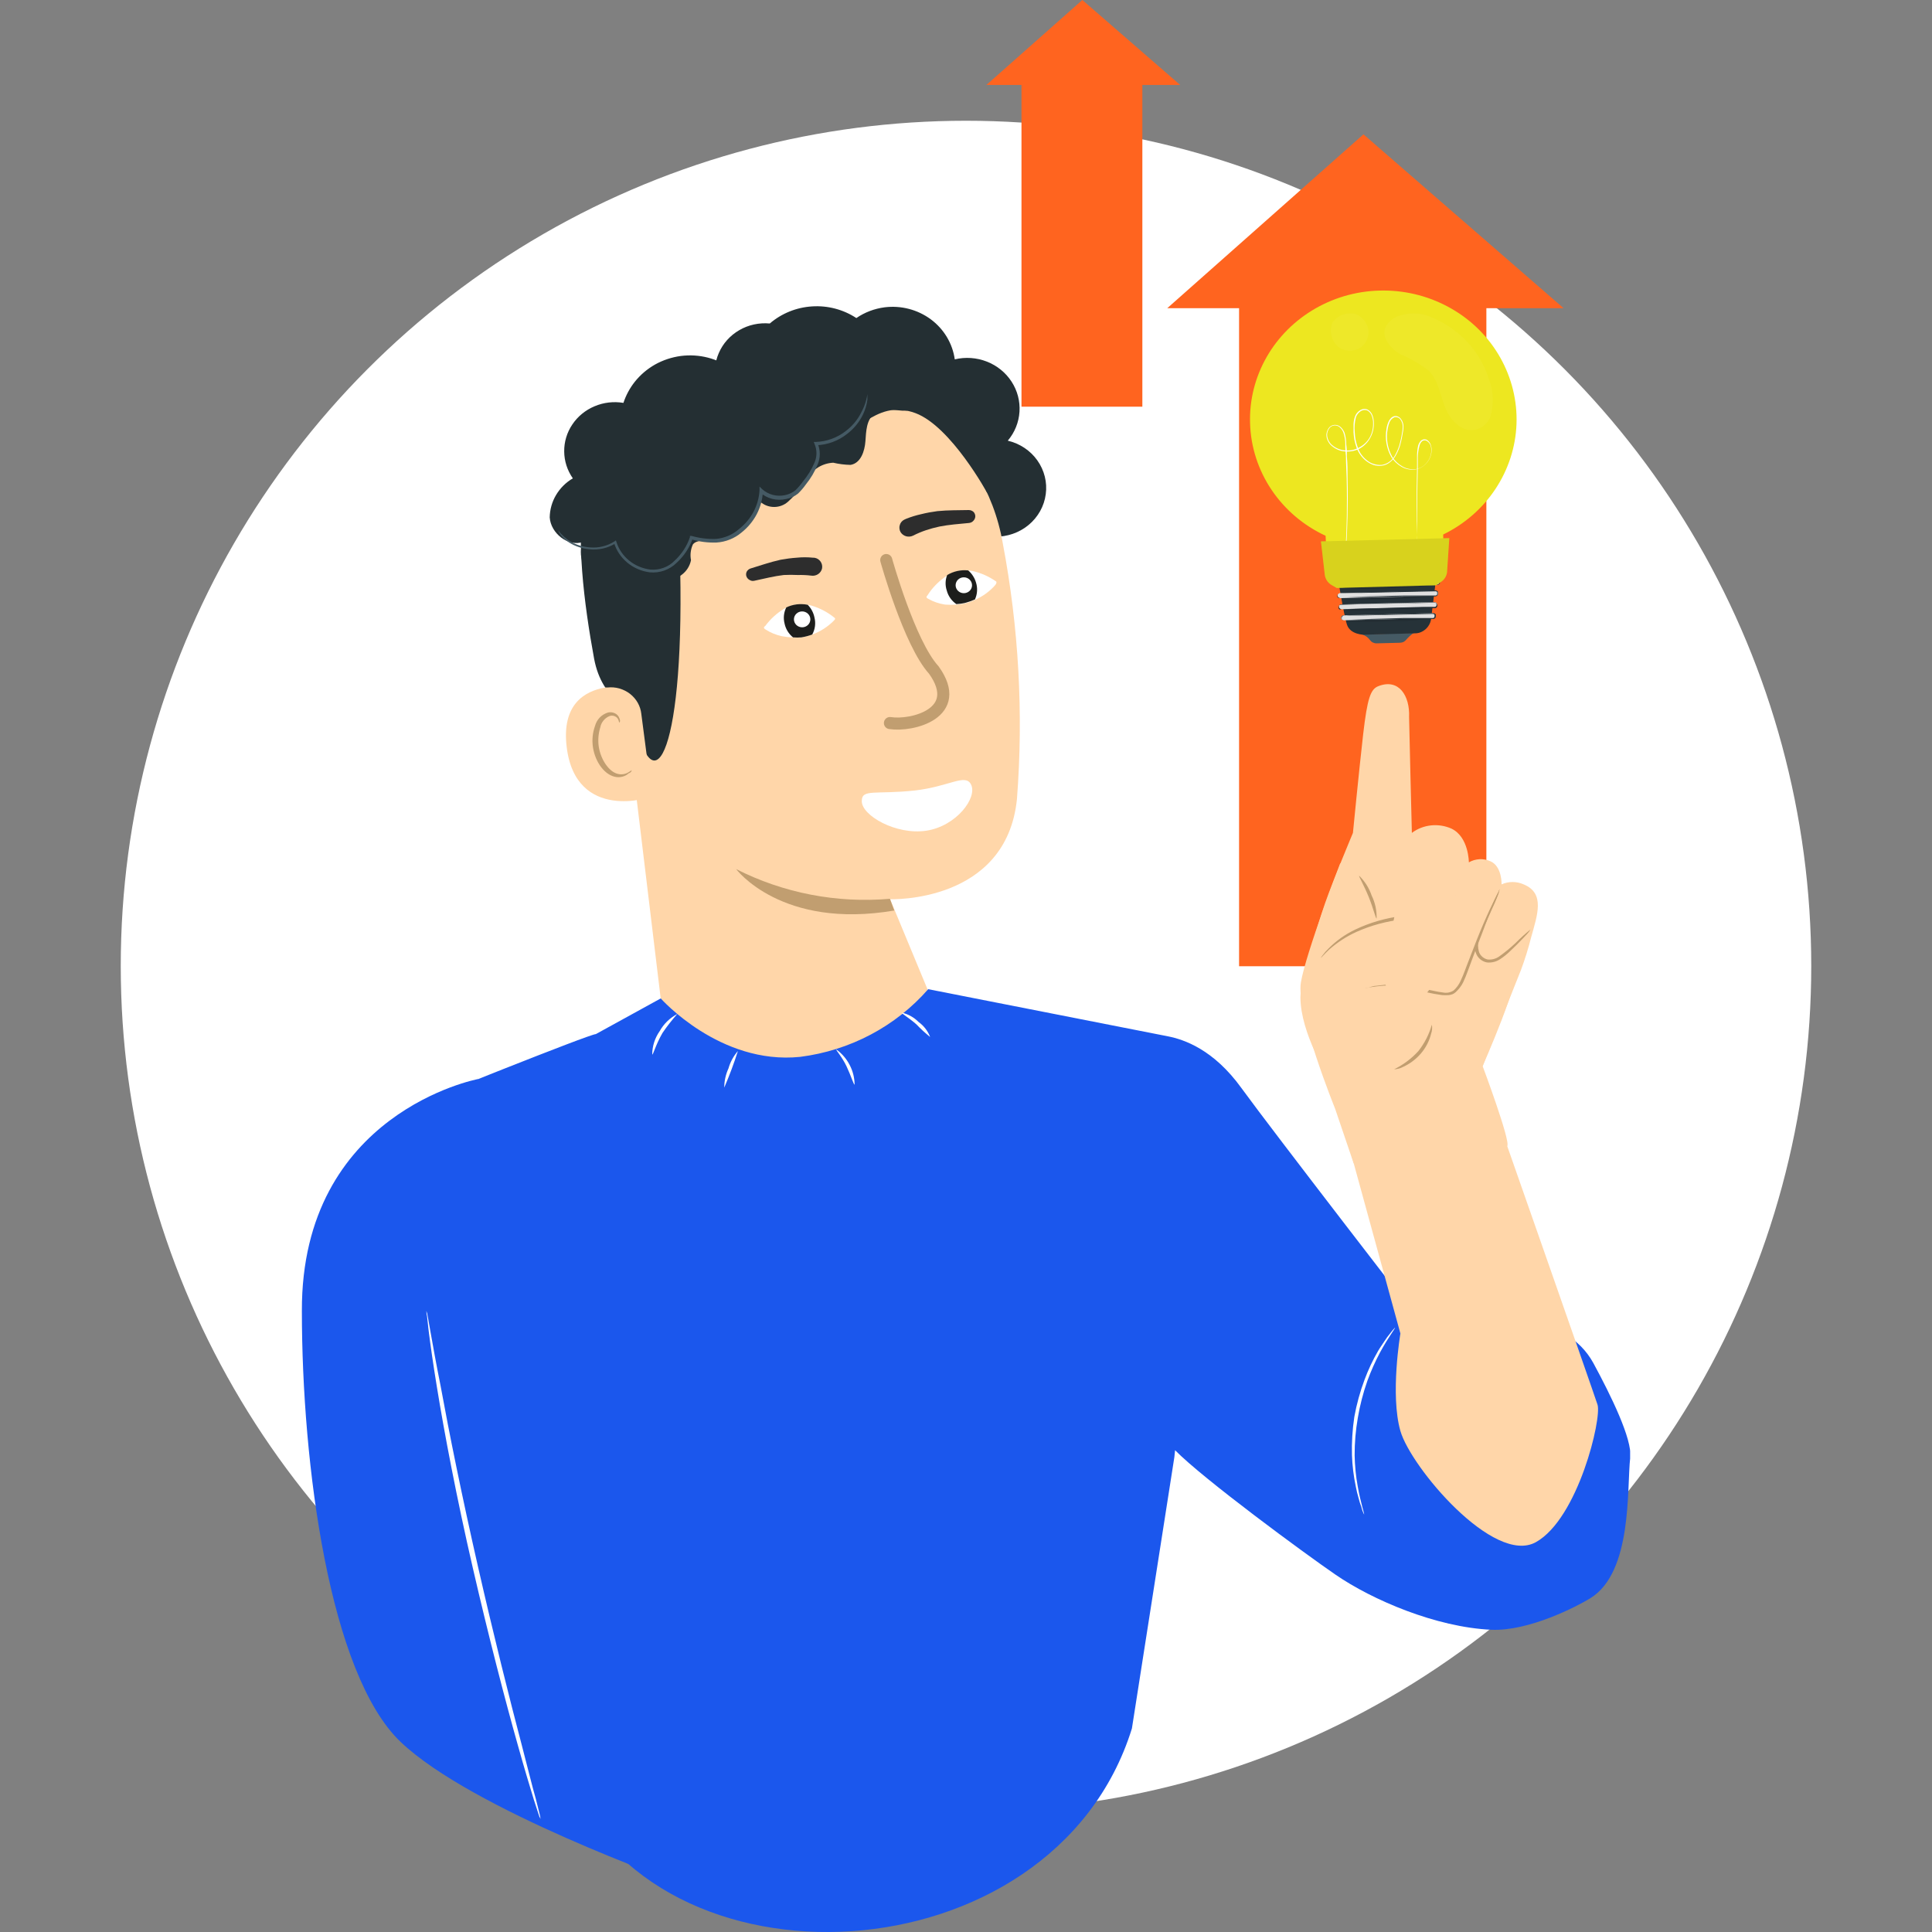 <svg width="32" height="32" viewBox="0 0 32 32" fill="none" xmlns="http://www.w3.org/2000/svg">
<rect x="0" y="0" width="32" height="32" fill="#808080" stroke="none"/>
<circle cx="16" cy="16" r="14" fill="white"/>
<g clip-path="url(#clip0_4621_6979)">
<path d="M25.898 5.105L22.583 2.225L19.333 5.105H25.898Z" fill="#FF641F"/>
<path d="M24.619 4.477H20.523V16.004H24.619V4.477Z" fill="#FF641F"/>
<path d="M19.547 1.407L17.927 0L16.338 1.407H19.547Z" fill="#FF641F"/>
<path d="M18.921 1.101H16.919V6.736H18.921V1.101Z" fill="#FF641F"/>
<path d="M6.498 20.458H5.225V21.258H6.498V20.458Z" fill="#455A64"/>
<path d="M13.151 31.055C12.313 31.064 11.49 30.835 10.784 30.399C10.061 29.934 9.481 29.289 9.106 28.532C8.696 27.645 8.484 26.685 8.484 25.715C8.484 24.744 8.696 23.784 9.106 22.897C9.481 22.14 10.061 21.495 10.784 21.03C11.493 20.599 12.313 20.37 13.15 20.37C13.988 20.37 14.808 20.599 15.517 21.03C16.242 21.493 16.822 22.139 17.196 22.897C17.606 23.784 17.818 24.744 17.818 25.715C17.818 26.685 17.606 27.645 17.196 28.532C16.822 29.29 16.242 29.936 15.517 30.399C14.812 30.837 13.989 31.065 13.151 31.055ZM13.151 20.526C12.345 20.518 11.555 20.739 10.877 21.162C10.178 21.61 9.618 22.235 9.258 22.968C8.859 23.832 8.653 24.767 8.653 25.713C8.653 26.659 8.859 27.594 9.258 28.458C9.618 29.191 10.178 29.815 10.877 30.264C11.559 30.677 12.347 30.896 13.151 30.896C13.955 30.896 14.743 30.677 15.425 30.264C16.124 29.815 16.683 29.191 17.043 28.458C17.442 27.594 17.648 26.659 17.648 25.713C17.648 24.767 17.442 23.832 17.043 22.968C16.682 22.236 16.123 21.611 15.425 21.162C14.746 20.743 13.956 20.526 13.151 20.538V20.526Z" fill="#263238"/>
<path d="M20.705 7.009C20.693 6.627 20.788 6.248 20.98 5.913C21.171 5.579 21.452 5.3 21.793 5.106C22.134 4.912 22.523 4.81 22.918 4.812C23.314 4.813 23.702 4.917 24.042 5.113C24.382 5.308 24.661 5.589 24.85 5.925C25.039 6.261 25.132 6.64 25.118 7.022C25.104 7.405 24.983 7.776 24.77 8.098C24.557 8.42 24.258 8.681 23.904 8.853C23.904 9.106 23.921 9.392 23.921 9.392L21.989 9.446C21.989 9.446 21.968 9.144 21.956 8.874C21.591 8.705 21.281 8.441 21.06 8.112C20.839 7.783 20.716 7.401 20.705 7.009Z" fill="#EDE720"/>
<path d="M22.279 9.431V9.327C22.279 9.258 22.293 9.163 22.3 9.027C22.315 8.767 22.33 8.39 22.32 7.923C22.32 7.807 22.32 7.685 22.308 7.557C22.31 7.492 22.307 7.428 22.298 7.363C22.298 7.296 22.288 7.228 22.268 7.163C22.254 7.13 22.233 7.099 22.206 7.074C22.193 7.062 22.177 7.052 22.159 7.045C22.141 7.039 22.122 7.036 22.103 7.037C22.084 7.039 22.065 7.044 22.048 7.054C22.031 7.064 22.017 7.077 22.006 7.093C21.985 7.124 21.972 7.16 21.969 7.198C21.969 7.236 21.978 7.274 21.996 7.308C22.014 7.343 22.039 7.373 22.071 7.396C22.133 7.446 22.211 7.475 22.291 7.478C22.374 7.483 22.456 7.465 22.527 7.426C22.6 7.383 22.658 7.323 22.697 7.25C22.737 7.176 22.757 7.094 22.755 7.01C22.756 6.968 22.749 6.927 22.735 6.887C22.722 6.844 22.693 6.808 22.653 6.785C22.633 6.776 22.61 6.772 22.587 6.774C22.564 6.777 22.541 6.785 22.522 6.799C22.484 6.823 22.456 6.86 22.442 6.902C22.428 6.943 22.42 6.986 22.419 7.03V7.16C22.423 7.248 22.44 7.336 22.471 7.419C22.503 7.504 22.557 7.579 22.629 7.636C22.666 7.664 22.707 7.686 22.752 7.702C22.797 7.715 22.844 7.719 22.891 7.713C22.937 7.707 22.98 7.688 23.016 7.661C23.053 7.633 23.084 7.6 23.108 7.562C23.154 7.487 23.186 7.405 23.205 7.319C23.215 7.278 23.224 7.237 23.23 7.194C23.24 7.153 23.245 7.11 23.246 7.068C23.247 7.024 23.234 6.981 23.208 6.945C23.196 6.926 23.179 6.912 23.159 6.902C23.138 6.891 23.114 6.888 23.091 6.894C23.069 6.901 23.05 6.913 23.035 6.93C23.02 6.945 23.008 6.963 23 6.982C22.982 7.021 22.971 7.061 22.965 7.102C22.937 7.261 22.964 7.424 23.042 7.565C23.083 7.633 23.142 7.69 23.212 7.73C23.279 7.769 23.358 7.786 23.436 7.777C23.512 7.765 23.581 7.727 23.629 7.669C23.678 7.615 23.706 7.547 23.711 7.475C23.714 7.44 23.71 7.405 23.699 7.372C23.689 7.338 23.667 7.309 23.638 7.288C23.622 7.279 23.604 7.275 23.585 7.276C23.567 7.279 23.55 7.287 23.536 7.299C23.512 7.324 23.496 7.354 23.488 7.386C23.475 7.448 23.47 7.511 23.471 7.574V7.751C23.461 8.217 23.46 8.595 23.471 8.856C23.466 8.956 23.466 9.057 23.471 9.157V8.856C23.471 8.595 23.471 8.217 23.483 7.753V7.574C23.484 7.512 23.493 7.45 23.509 7.39C23.515 7.359 23.53 7.33 23.553 7.308C23.566 7.298 23.581 7.293 23.596 7.293C23.612 7.293 23.627 7.298 23.64 7.308C23.666 7.326 23.686 7.353 23.696 7.383C23.706 7.415 23.709 7.449 23.706 7.482C23.701 7.551 23.673 7.617 23.626 7.669C23.581 7.725 23.515 7.761 23.443 7.771C23.367 7.779 23.292 7.763 23.227 7.725C23.157 7.685 23.098 7.629 23.057 7.561C22.981 7.421 22.955 7.261 22.984 7.106C22.99 7.066 23.001 7.027 23.016 6.991C23.024 6.973 23.035 6.956 23.049 6.943C23.063 6.929 23.079 6.918 23.098 6.91C23.118 6.906 23.138 6.908 23.156 6.916C23.175 6.924 23.19 6.938 23.2 6.955C23.222 6.989 23.234 7.029 23.234 7.07C23.232 7.111 23.227 7.153 23.218 7.194C23.212 7.236 23.203 7.277 23.193 7.317C23.174 7.401 23.142 7.481 23.098 7.556C23.076 7.592 23.047 7.624 23.011 7.649C22.976 7.675 22.934 7.692 22.891 7.7C22.801 7.708 22.712 7.682 22.643 7.626C22.572 7.572 22.518 7.498 22.49 7.414C22.459 7.333 22.442 7.248 22.439 7.161C22.43 7.077 22.437 6.991 22.459 6.909C22.473 6.87 22.499 6.837 22.534 6.813C22.55 6.801 22.57 6.794 22.59 6.791C22.61 6.789 22.631 6.792 22.65 6.8C22.686 6.821 22.712 6.855 22.724 6.894C22.737 6.932 22.744 6.972 22.743 7.012C22.745 7.093 22.726 7.173 22.687 7.245C22.648 7.314 22.589 7.371 22.517 7.409C22.448 7.449 22.368 7.467 22.288 7.46C22.21 7.457 22.136 7.429 22.076 7.382C22.046 7.36 22.023 7.331 22.006 7.299C21.99 7.267 21.981 7.232 21.981 7.196C21.983 7.161 21.994 7.127 22.015 7.097C22.024 7.083 22.037 7.071 22.052 7.062C22.067 7.053 22.084 7.048 22.101 7.047C22.118 7.045 22.136 7.048 22.152 7.054C22.168 7.06 22.183 7.069 22.195 7.081C22.22 7.104 22.239 7.133 22.251 7.165C22.272 7.228 22.283 7.294 22.283 7.36C22.281 7.425 22.285 7.491 22.293 7.556C22.293 7.682 22.303 7.804 22.305 7.92C22.317 8.386 22.305 8.764 22.291 9.024C22.291 9.153 22.278 9.255 22.273 9.324V9.401L22.279 9.431Z" fill="white"/>
<g opacity="0.2">
<path opacity="0.2" d="M22.948 5.419C22.974 5.37 23.009 5.327 23.054 5.293C23.098 5.258 23.15 5.234 23.205 5.221C23.378 5.169 23.566 5.184 23.728 5.263C23.952 5.357 24.151 5.498 24.313 5.674C24.475 5.851 24.594 6.06 24.663 6.286C24.741 6.491 24.746 6.714 24.679 6.922C24.658 6.965 24.629 7.004 24.593 7.036C24.557 7.069 24.514 7.093 24.468 7.109C24.22 7.186 24.016 6.958 23.931 6.736C23.846 6.515 23.821 6.296 23.663 6.139C23.517 6.027 23.355 5.934 23.184 5.863C23.023 5.764 22.877 5.584 22.948 5.419Z" fill="white"/>
</g>
<g opacity="0.2">
<path opacity="0.2" d="M22.062 5.355C22.102 5.291 22.163 5.241 22.235 5.213C22.307 5.186 22.387 5.182 22.461 5.203C22.51 5.225 22.553 5.257 22.588 5.298C22.622 5.338 22.647 5.385 22.66 5.436C22.674 5.497 22.668 5.562 22.644 5.62C22.619 5.679 22.578 5.729 22.524 5.764C22.469 5.798 22.404 5.814 22.338 5.81C22.273 5.806 22.211 5.782 22.161 5.741C22.108 5.693 22.071 5.631 22.053 5.562C22.036 5.494 22.039 5.422 22.062 5.355Z" fill="white"/>
</g>
<path d="M23.416 10.483C23.369 10.515 23.328 10.553 23.292 10.595C23.28 10.61 23.265 10.623 23.248 10.632C23.23 10.64 23.211 10.645 23.192 10.646L22.803 10.656C22.781 10.657 22.76 10.652 22.741 10.643C22.721 10.634 22.705 10.62 22.692 10.603C22.66 10.557 22.612 10.523 22.557 10.508L23.416 10.483Z" fill="#455A64"/>
<path d="M23.804 9.426C23.804 9.434 23.733 10.024 23.704 10.247C23.699 10.293 23.682 10.336 23.655 10.374C23.628 10.412 23.592 10.443 23.549 10.464C23.515 10.481 23.477 10.49 23.439 10.49L22.59 10.513C22.59 10.513 22.367 10.513 22.311 10.349C22.255 10.184 22.142 9.468 22.142 9.468L23.804 9.426Z" fill="#263238"/>
<path d="M22.256 10.274L23.736 10.24C23.742 10.24 23.747 10.239 23.752 10.236C23.757 10.234 23.762 10.231 23.766 10.227C23.77 10.223 23.773 10.218 23.774 10.213C23.776 10.208 23.777 10.203 23.777 10.197C23.777 10.186 23.773 10.176 23.765 10.168C23.757 10.161 23.746 10.156 23.735 10.156L22.254 10.192C22.243 10.192 22.233 10.197 22.225 10.204C22.217 10.211 22.213 10.221 22.213 10.232C22.213 10.237 22.213 10.242 22.215 10.246C22.216 10.251 22.219 10.256 22.222 10.259C22.225 10.263 22.229 10.266 22.234 10.269C22.239 10.271 22.244 10.272 22.249 10.273L22.256 10.274Z" fill="#E0E0E0"/>
<path d="M22.256 10.275C22.245 10.275 22.235 10.271 22.227 10.264C22.223 10.259 22.219 10.254 22.217 10.248C22.215 10.242 22.214 10.235 22.215 10.229C22.215 10.221 22.218 10.213 22.224 10.206C22.229 10.199 22.237 10.195 22.246 10.193H22.585L23.73 10.168C23.735 10.168 23.741 10.169 23.747 10.172C23.752 10.174 23.756 10.177 23.76 10.182C23.762 10.187 23.762 10.193 23.76 10.198V10.214C23.759 10.22 23.756 10.225 23.752 10.229C23.747 10.233 23.742 10.236 23.736 10.237H23.538H23.234L22.724 10.251L22.385 10.262H22.724L23.234 10.252H23.726C23.734 10.254 23.741 10.254 23.748 10.252C23.756 10.25 23.763 10.246 23.768 10.24C23.774 10.235 23.778 10.228 23.781 10.221C23.782 10.213 23.782 10.206 23.781 10.198C23.783 10.191 23.783 10.184 23.781 10.177C23.776 10.17 23.77 10.165 23.763 10.161C23.756 10.157 23.748 10.155 23.74 10.155L22.595 10.185C22.482 10.182 22.369 10.185 22.256 10.196C22.246 10.198 22.238 10.204 22.232 10.211C22.225 10.219 22.222 10.228 22.222 10.237C22.222 10.244 22.223 10.251 22.226 10.257C22.228 10.263 22.232 10.269 22.237 10.274C22.243 10.276 22.25 10.277 22.256 10.275Z" fill="#263238"/>
<path d="M22.218 10.091L23.764 10.055C23.769 10.055 23.774 10.053 23.78 10.051C23.785 10.049 23.789 10.046 23.793 10.042C23.797 10.038 23.8 10.033 23.802 10.028C23.804 10.023 23.804 10.018 23.804 10.012C23.804 10.007 23.803 10.001 23.8 9.997C23.798 9.992 23.795 9.987 23.791 9.984C23.787 9.98 23.782 9.977 23.776 9.975C23.771 9.973 23.766 9.972 23.76 9.973L22.216 10.011C22.206 10.011 22.195 10.015 22.188 10.022C22.18 10.029 22.176 10.039 22.176 10.05C22.176 10.061 22.181 10.071 22.189 10.078C22.197 10.086 22.207 10.091 22.218 10.091Z" fill="#E0E0E0"/>
<path d="M22.218 10.091C22.208 10.089 22.198 10.084 22.19 10.077C22.185 10.073 22.181 10.067 22.179 10.061C22.177 10.054 22.177 10.048 22.178 10.041C22.178 10.033 22.183 10.024 22.189 10.018C22.196 10.012 22.204 10.009 22.213 10.008H22.572L23.76 9.982C23.766 9.982 23.772 9.983 23.778 9.985C23.783 9.988 23.788 9.992 23.791 9.997C23.793 10.002 23.793 10.008 23.791 10.013C23.793 10.016 23.793 10.019 23.793 10.022C23.793 10.026 23.793 10.029 23.791 10.031C23.789 10.037 23.786 10.042 23.781 10.046C23.777 10.05 23.771 10.052 23.765 10.053H23.556L23.241 10.061L22.706 10.076L22.346 10.086H22.706L23.241 10.074H23.77C23.779 10.073 23.786 10.069 23.792 10.064C23.799 10.059 23.803 10.052 23.806 10.045C23.808 10.037 23.808 10.029 23.806 10.022C23.806 10.015 23.804 10.009 23.802 10.004C23.799 9.998 23.795 9.993 23.791 9.988C23.786 9.984 23.78 9.981 23.774 9.979C23.768 9.976 23.762 9.975 23.755 9.976L22.567 10.007L22.206 10.017C22.197 10.018 22.187 10.023 22.18 10.03C22.174 10.037 22.169 10.046 22.169 10.056C22.169 10.063 22.169 10.07 22.172 10.076C22.174 10.083 22.178 10.089 22.183 10.094C22.195 10.095 22.207 10.094 22.218 10.091Z" fill="#263238"/>
<path d="M22.198 9.907L23.782 9.869C23.788 9.869 23.793 9.867 23.798 9.865C23.803 9.863 23.808 9.86 23.812 9.856C23.815 9.852 23.818 9.847 23.82 9.842C23.822 9.837 23.823 9.832 23.823 9.826C23.823 9.815 23.818 9.805 23.81 9.797C23.802 9.789 23.792 9.785 23.78 9.785L22.196 9.823C22.191 9.823 22.185 9.824 22.18 9.827C22.175 9.829 22.17 9.832 22.166 9.836C22.163 9.84 22.16 9.845 22.158 9.85C22.156 9.855 22.155 9.86 22.155 9.866C22.155 9.877 22.16 9.887 22.168 9.895C22.176 9.902 22.186 9.907 22.198 9.907Z" fill="#E0E0E0"/>
<path d="M22.198 9.907C22.187 9.905 22.177 9.901 22.169 9.894C22.163 9.889 22.157 9.883 22.154 9.876C22.151 9.869 22.15 9.861 22.15 9.853C22.152 9.844 22.156 9.836 22.163 9.83C22.17 9.824 22.179 9.821 22.188 9.82H22.556L23.774 9.794C23.78 9.793 23.786 9.794 23.792 9.797C23.797 9.8 23.802 9.805 23.804 9.81C23.806 9.816 23.806 9.821 23.804 9.827C23.806 9.833 23.806 9.839 23.804 9.845C23.802 9.85 23.798 9.855 23.793 9.858C23.788 9.862 23.782 9.864 23.776 9.864H23.563H23.239L22.692 9.878L22.324 9.889H22.692L23.239 9.878H23.777C23.786 9.877 23.794 9.873 23.801 9.868C23.808 9.863 23.813 9.856 23.816 9.848C23.818 9.84 23.818 9.833 23.816 9.825C23.818 9.817 23.818 9.808 23.816 9.8C23.812 9.793 23.806 9.787 23.798 9.783C23.791 9.779 23.782 9.777 23.774 9.777L22.556 9.809L22.188 9.82C22.178 9.821 22.168 9.826 22.161 9.832C22.154 9.839 22.149 9.848 22.147 9.858C22.146 9.865 22.146 9.872 22.148 9.879C22.151 9.886 22.154 9.892 22.159 9.897C22.164 9.901 22.171 9.904 22.177 9.906C22.184 9.908 22.191 9.908 22.198 9.907Z" fill="#263238"/>
<path d="M23.797 9.597L22.151 9.637C22.127 9.637 22.109 9.656 22.109 9.679L22.11 9.682C22.11 9.705 22.13 9.723 22.153 9.722L23.8 9.683C23.823 9.682 23.842 9.663 23.841 9.641L23.841 9.638C23.84 9.615 23.821 9.597 23.797 9.597Z" fill="#E0E0E0"/>
<path d="M22.15 9.723C22.139 9.721 22.128 9.716 22.12 9.708C22.116 9.702 22.115 9.695 22.115 9.688C22.115 9.681 22.116 9.674 22.12 9.668C22.122 9.66 22.127 9.652 22.134 9.646C22.142 9.641 22.151 9.638 22.161 9.639H22.543L23.806 9.611C23.812 9.611 23.818 9.612 23.824 9.615C23.829 9.618 23.834 9.622 23.837 9.627C23.839 9.633 23.84 9.639 23.84 9.645C23.84 9.652 23.839 9.658 23.837 9.663C23.834 9.669 23.829 9.673 23.824 9.677C23.819 9.68 23.812 9.682 23.806 9.681H23.59H23.251L22.684 9.696L22.302 9.708H22.684L23.251 9.696L23.59 9.688H23.806C23.815 9.688 23.824 9.686 23.831 9.681C23.839 9.676 23.845 9.67 23.848 9.662C23.85 9.658 23.851 9.654 23.851 9.649C23.851 9.645 23.85 9.641 23.848 9.637C23.85 9.629 23.85 9.621 23.848 9.613C23.843 9.605 23.837 9.599 23.829 9.595C23.821 9.59 23.812 9.588 23.803 9.588L22.541 9.621L22.159 9.632C22.147 9.632 22.135 9.637 22.126 9.645C22.118 9.652 22.112 9.663 22.111 9.675C22.111 9.681 22.112 9.687 22.115 9.693C22.117 9.698 22.12 9.703 22.125 9.708C22.131 9.714 22.14 9.719 22.149 9.721L22.15 9.723Z" fill="#263238"/>
<path d="M24.005 8.913C24.005 8.928 23.981 9.289 23.968 9.473C23.965 9.506 23.954 9.537 23.937 9.566C23.92 9.594 23.897 9.619 23.869 9.637L23.784 9.695L22.14 9.739L22.052 9.688C22.023 9.67 21.997 9.646 21.979 9.618C21.96 9.589 21.948 9.557 21.943 9.524L21.879 8.967L24.005 8.913Z" fill="#EDE720"/>
<g opacity="0.3">
<path opacity="0.3" d="M23.679 10.237C23.519 10.272 23.355 10.289 23.19 10.288C23.049 10.288 22.912 10.298 22.761 10.3H22.434C22.39 10.3 22.345 10.292 22.304 10.277L23.679 10.237Z" fill="black"/>
</g>
<g opacity="0.3">
<path opacity="0.3" d="M23.734 10.05C23.561 10.085 23.385 10.103 23.208 10.102C23.057 10.102 22.907 10.112 22.744 10.114H22.393C22.345 10.115 22.297 10.107 22.252 10.089L23.734 10.05Z" fill="black"/>
</g>
<g opacity="0.3">
<path opacity="0.3" d="M23.727 9.867C23.553 9.901 23.377 9.918 23.2 9.918C23.049 9.918 22.9 9.93 22.735 9.93H22.385C22.337 9.931 22.289 9.923 22.244 9.907L23.727 9.867Z" fill="black"/>
</g>
<g opacity="0.3">
<path opacity="0.3" d="M23.727 9.688C23.553 9.723 23.376 9.741 23.198 9.739C23.047 9.739 22.9 9.751 22.735 9.753H22.383C22.336 9.754 22.288 9.746 22.244 9.73L23.727 9.688Z" fill="black"/>
</g>
<g opacity="0.3">
<path opacity="0.3" d="M24.005 8.913C24.005 8.928 23.981 9.289 23.968 9.473C23.965 9.506 23.954 9.537 23.937 9.566C23.92 9.594 23.897 9.619 23.869 9.637L23.784 9.695L22.14 9.739L22.052 9.688C22.023 9.67 21.997 9.646 21.979 9.618C21.96 9.589 21.948 9.557 21.943 9.524L21.879 8.967L24.005 8.913Z" fill="black"/>
</g>
<path d="M16.478 8.889C16.683 8.893 16.883 8.823 17.038 8.694C17.194 8.564 17.295 8.383 17.321 8.186C17.348 7.989 17.298 7.79 17.182 7.626C17.066 7.462 16.891 7.346 16.692 7.299C16.807 7.163 16.875 6.995 16.886 6.819C16.897 6.643 16.851 6.469 16.754 6.32C16.657 6.171 16.514 6.055 16.345 5.989C16.176 5.923 15.991 5.91 15.814 5.952C15.777 5.689 15.635 5.451 15.417 5.289C15.199 5.128 14.924 5.056 14.652 5.09C14.483 5.112 14.322 5.173 14.184 5.268C13.968 5.126 13.71 5.058 13.451 5.075C13.191 5.091 12.945 5.191 12.75 5.358C12.574 5.342 12.396 5.38 12.244 5.469C12.092 5.557 11.973 5.69 11.905 5.849C11.836 6.007 11.822 6.183 11.865 6.35C11.908 6.516 12.004 6.665 12.141 6.775" fill="#242F33"/>
<path d="M16.608 8.992C16.462 8.145 15.992 7.381 15.29 6.854C14.589 6.326 13.708 6.073 12.823 6.145L12.641 6.161C10.683 6.432 9.829 8.191 10.164 10.076L10.943 16.536L11.216 17.875L15.691 17.177L14.743 14.894C14.743 14.894 16.669 14.965 16.844 13.234C16.953 11.816 16.874 10.39 16.608 8.992Z" fill="#FFD6A9"/>
<path d="M14.74 14.887C13.86 14.963 12.976 14.792 12.193 14.395C12.193 14.395 12.941 15.399 14.812 15.081L14.74 14.887Z" fill="#C19E70"/>
<path d="M16.353 8.168C16.353 8.168 15.754 7.065 15.164 6.843C14.444 6.577 14.21 7.336 13.536 7.211C12.862 7.086 12.178 6.83 11.546 7.375C10.855 7.974 11.233 8.324 11.259 9.139C11.361 12.443 10.821 13.423 10.51 11.889C10.474 11.725 9.977 11.625 9.841 10.914C9.671 9.993 9.532 8.866 9.688 8.188C9.821 7.618 10.116 7.203 10.666 6.735C11.536 5.991 12.811 5.873 13.684 5.886C14.556 5.899 16.307 6.733 16.353 8.168Z" fill="#242F33"/>
<path d="M10.622 11.823C10.615 11.759 10.595 11.697 10.563 11.64C10.531 11.583 10.487 11.533 10.435 11.492C10.383 11.452 10.323 11.422 10.258 11.403C10.194 11.385 10.127 11.38 10.06 11.387H10.026C9.677 11.447 9.301 11.672 9.386 12.372C9.536 13.618 10.799 13.216 10.797 13.18C10.796 13.144 10.69 12.352 10.622 11.823Z" fill="#FFD6A9"/>
<path d="M10.461 12.757C10.443 12.771 10.423 12.784 10.403 12.795C10.378 12.81 10.35 12.819 10.32 12.823C10.291 12.827 10.262 12.825 10.233 12.818C10.091 12.785 9.951 12.588 9.917 12.365C9.902 12.258 9.911 12.15 9.943 12.046C9.95 12.006 9.968 11.968 9.995 11.935C10.021 11.903 10.055 11.877 10.094 11.861C10.119 11.851 10.146 11.851 10.172 11.859C10.197 11.867 10.219 11.883 10.233 11.905C10.255 11.938 10.248 11.964 10.257 11.966C10.265 11.968 10.281 11.941 10.257 11.892C10.246 11.862 10.224 11.836 10.196 11.82C10.157 11.798 10.112 11.791 10.068 11.802C10.017 11.818 9.97 11.847 9.933 11.885C9.896 11.924 9.87 11.971 9.856 12.022C9.815 12.136 9.803 12.258 9.821 12.378C9.86 12.628 10.021 12.848 10.213 12.871C10.249 12.875 10.286 12.872 10.32 12.861C10.355 12.851 10.387 12.832 10.413 12.808C10.461 12.793 10.464 12.759 10.461 12.757Z" fill="#C19E70"/>
<path d="M10.433 9.406C10.603 9.518 10.798 9.586 11.002 9.606C11.105 9.613 11.207 9.584 11.288 9.523C11.37 9.463 11.426 9.376 11.445 9.278C11.428 9.19 11.439 9.1 11.476 9.018C11.529 8.946 11.671 8.948 11.782 8.949C11.972 8.948 12.156 8.883 12.302 8.766C12.449 8.65 12.55 8.488 12.588 8.307C12.651 8.365 12.735 8.397 12.822 8.397C12.909 8.397 12.992 8.365 13.055 8.307C13.181 8.192 13.289 8.06 13.376 7.915C13.42 7.842 13.482 7.782 13.556 7.738C13.63 7.694 13.714 7.668 13.801 7.664C13.895 7.686 13.991 7.698 14.088 7.7C14.257 7.672 14.322 7.473 14.334 7.309C14.346 7.145 14.349 6.951 14.485 6.851C14.621 6.751 14.787 6.792 14.945 6.802C15.103 6.811 15.302 6.759 15.329 6.608C15.332 6.568 15.327 6.527 15.314 6.489C15.301 6.451 15.28 6.416 15.252 6.386C15.133 6.244 14.968 6.144 14.783 6.103C14.599 6.062 14.405 6.082 14.234 6.159C14.151 5.957 14.009 5.783 13.825 5.659C13.64 5.534 13.422 5.466 13.197 5.461C12.973 5.457 12.751 5.516 12.562 5.633C12.372 5.75 12.222 5.918 12.131 6.117C12.011 6.028 11.874 5.962 11.727 5.924C11.581 5.886 11.428 5.877 11.277 5.896C11.127 5.916 10.982 5.964 10.851 6.037C10.72 6.111 10.605 6.209 10.513 6.325C10.43 6.43 10.367 6.548 10.326 6.673C10.165 6.646 9.998 6.665 9.848 6.729C9.697 6.792 9.569 6.897 9.48 7.03C9.39 7.163 9.343 7.319 9.345 7.478C9.346 7.637 9.396 7.791 9.488 7.923C9.372 7.991 9.277 8.086 9.21 8.199C9.143 8.312 9.107 8.44 9.105 8.57C9.122 8.83 9.406 9.063 9.659 8.976C9.611 9.082 9.608 9.203 9.65 9.312C9.692 9.421 9.777 9.51 9.885 9.56C9.994 9.61 10.118 9.617 10.232 9.579C10.347 9.542 10.441 9.463 10.496 9.36" fill="#242F33"/>
<path d="M14.367 6.527V6.55C14.368 6.573 14.368 6.595 14.367 6.618C14.356 6.704 14.331 6.788 14.293 6.867C14.233 6.992 14.143 7.101 14.032 7.186C13.888 7.301 13.709 7.367 13.523 7.375L13.543 7.345C13.59 7.457 13.59 7.582 13.543 7.693C13.495 7.811 13.43 7.922 13.349 8.022C13.31 8.077 13.266 8.129 13.217 8.176C13.16 8.222 13.091 8.253 13.018 8.266C12.943 8.283 12.865 8.282 12.79 8.263C12.715 8.244 12.647 8.207 12.59 8.156L12.636 8.14C12.63 8.271 12.595 8.4 12.534 8.517C12.472 8.634 12.386 8.738 12.281 8.821C12.166 8.918 12.021 8.976 11.869 8.986C11.725 8.991 11.581 8.973 11.444 8.931L11.476 8.913C11.422 9.07 11.329 9.211 11.205 9.324C11.148 9.38 11.079 9.423 11.003 9.45C10.927 9.477 10.846 9.487 10.765 9.48C10.627 9.463 10.497 9.407 10.391 9.32C10.285 9.232 10.208 9.117 10.169 8.987L10.199 8.997C10.068 9.08 9.91 9.116 9.755 9.097C9.64 9.086 9.529 9.049 9.432 8.989C9.371 8.952 9.318 8.904 9.276 8.848C9.262 8.829 9.252 8.807 9.245 8.785C9.301 8.859 9.372 8.922 9.452 8.971C9.548 9.025 9.654 9.058 9.765 9.066C9.911 9.08 10.057 9.045 10.179 8.966L10.201 8.951L10.21 8.977C10.248 9.098 10.322 9.205 10.422 9.286C10.522 9.367 10.644 9.418 10.773 9.434C10.847 9.44 10.921 9.43 10.99 9.405C11.059 9.38 11.122 9.34 11.172 9.288C11.289 9.18 11.377 9.047 11.427 8.899V8.876H11.453C11.585 8.914 11.722 8.931 11.86 8.926C12.002 8.913 12.136 8.856 12.241 8.762C12.341 8.684 12.422 8.587 12.481 8.476C12.54 8.366 12.573 8.244 12.58 8.12V8.059L12.624 8.102C12.674 8.147 12.735 8.18 12.801 8.197C12.867 8.214 12.936 8.215 13.003 8.201C13.065 8.188 13.123 8.161 13.173 8.122C13.219 8.077 13.261 8.028 13.298 7.976C13.377 7.881 13.442 7.776 13.49 7.664C13.512 7.614 13.523 7.561 13.523 7.507C13.523 7.453 13.512 7.4 13.49 7.35L13.478 7.32H13.511C13.689 7.314 13.86 7.253 14 7.146C14.109 7.065 14.198 6.962 14.259 6.843C14.314 6.745 14.351 6.638 14.367 6.527Z" fill="#455A64"/>
<path d="M9.869 17.128L10.944 16.537C10.944 16.537 11.922 17.642 13.253 17.505C14.08 17.4 14.836 17 15.374 16.384L19.346 17.165C19.612 17.218 20.1 17.381 20.563 18.023C21.083 18.739 23.54 21.916 23.54 21.916H25.258C25.491 21.916 25.719 21.977 25.918 22.093C26.117 22.209 26.28 22.375 26.389 22.573C26.683 23.115 27.036 23.837 27.002 24.138C26.943 24.644 27.045 26.036 26.342 26.471C26.119 26.608 25.323 27.021 24.701 26.994C23.789 26.953 22.728 26.501 22.117 26.079C21.607 25.729 19.926 24.493 19.463 24.02L19.451 24.135L18.748 28.629C17.445 32.818 10.798 33.137 9.375 29.396L6.967 18.253C6.967 18.253 9.763 17.128 9.869 17.128Z" fill="#1B57ED"/>
<path d="M22.593 25.083C22.604 25.083 22.539 24.907 22.488 24.618C22.457 24.45 22.441 24.279 22.437 24.108C22.436 23.898 22.454 23.689 22.49 23.482C22.525 23.274 22.578 23.07 22.648 22.871C22.707 22.71 22.777 22.552 22.858 22.4C22.999 22.14 23.116 21.996 23.106 21.989C23.076 22.02 23.048 22.053 23.023 22.088C22.99 22.127 22.96 22.168 22.933 22.211C22.901 22.262 22.86 22.316 22.826 22.375C22.738 22.527 22.663 22.686 22.602 22.85C22.527 23.05 22.47 23.257 22.432 23.467C22.4 23.678 22.387 23.891 22.393 24.104C22.399 24.278 22.42 24.45 22.456 24.62C22.468 24.686 22.484 24.751 22.503 24.815C22.515 24.864 22.53 24.913 22.549 24.96C22.558 25.003 22.573 25.044 22.593 25.083Z" fill="white"/>
<path d="M14.937 16.773C14.928 16.786 15.051 16.855 15.178 16.966C15.249 17.041 15.325 17.111 15.406 17.176C15.368 17.077 15.302 16.99 15.214 16.927C15.139 16.851 15.043 16.797 14.937 16.773Z" fill="white"/>
<path d="M13.852 17.382C13.842 17.393 13.946 17.502 14.022 17.663C14.098 17.824 14.139 17.968 14.155 17.965C14.154 17.852 14.126 17.74 14.073 17.639C14.021 17.538 13.945 17.45 13.852 17.382Z" fill="white"/>
<path d="M11.996 18.014C12.081 17.815 12.157 17.613 12.222 17.408C12.149 17.492 12.096 17.59 12.066 17.696C12.02 17.796 11.996 17.904 11.996 18.014Z" fill="white"/>
<path d="M10.803 17.467C10.82 17.467 10.861 17.303 10.973 17.109C11.047 16.999 11.13 16.894 11.219 16.794C11.095 16.86 10.994 16.958 10.927 17.078C10.846 17.193 10.803 17.328 10.803 17.467Z" fill="white"/>
<path d="M7.912 17.874C7.912 17.874 4.99 18.427 5 21.713C5 24.254 5.455 27.727 6.637 28.853C7.819 29.98 11.222 31.182 11.222 31.182L8.119 18.567L7.912 17.874Z" fill="#1B57ED"/>
<path d="M7.062 21.714C7.073 21.741 7.08 21.77 7.084 21.799C7.095 21.867 7.111 21.947 7.128 22.047C7.168 22.274 7.223 22.583 7.298 22.957C7.438 23.726 7.651 24.781 7.916 25.944C8.181 27.107 8.444 28.153 8.641 28.9C8.738 29.269 8.811 29.573 8.875 29.796L8.936 30.039C8.944 30.068 8.95 30.097 8.953 30.127C8.938 30.101 8.926 30.073 8.919 30.044C8.899 29.98 8.873 29.901 8.841 29.805C8.777 29.596 8.685 29.292 8.58 28.916C8.367 28.163 8.094 27.11 7.829 25.96C7.564 24.811 7.36 23.737 7.235 22.965C7.172 22.579 7.128 22.267 7.101 22.05C7.09 21.95 7.08 21.867 7.073 21.801C7.066 21.772 7.062 21.743 7.062 21.714Z" fill="white"/>
<path d="M24.964 18.982C25.027 18.913 24.556 17.655 24.556 17.655C24.556 17.655 25.198 16.238 25.161 15.814C25.123 15.39 24.651 14.572 24.651 14.572L22.198 14.3C22.198 14.3 21.631 15.778 21.547 16.27C21.464 16.763 22.113 18.362 22.113 18.362L22.42 19.266C22.42 19.266 23.965 20.059 24.964 18.982Z" fill="#FFD6A9"/>
<path d="M25.192 16.066C25.258 15.888 25.315 15.707 25.361 15.523C25.462 15.158 25.597 14.795 25.236 14.648C25.178 14.622 25.116 14.609 25.053 14.609C24.99 14.609 24.928 14.622 24.871 14.648C24.871 14.648 24.881 14.35 24.686 14.265C24.629 14.24 24.567 14.228 24.505 14.231C24.443 14.235 24.382 14.252 24.329 14.283C24.329 14.283 24.329 13.866 24.044 13.726C23.938 13.678 23.82 13.659 23.704 13.671C23.588 13.683 23.477 13.726 23.385 13.795C23.385 13.795 23.339 11.977 23.339 11.879C23.354 11.523 23.169 11.232 22.83 11.365C22.702 11.414 22.648 11.559 22.578 12.163C22.509 12.767 22.409 13.795 22.409 13.795C22.409 13.795 22.091 14.552 21.948 14.958C21.806 15.364 21.539 16.281 21.539 16.515C21.539 17.119 22.011 17.856 22.011 17.856L24.558 17.661C24.558 17.661 25.12 16.242 25.192 16.066Z" fill="#FFD6A9"/>
<path d="M24.841 14.725C24.78 14.816 24.727 14.913 24.683 15.014L24.525 15.342C24.492 15.406 24.464 15.472 24.443 15.541C24.416 15.617 24.416 15.701 24.443 15.777C24.456 15.818 24.479 15.855 24.512 15.884C24.545 15.913 24.585 15.933 24.628 15.941C24.707 15.949 24.786 15.929 24.851 15.884C24.906 15.848 24.958 15.806 25.005 15.761C25.049 15.72 25.09 15.68 25.126 15.644C25.199 15.572 25.255 15.509 25.296 15.467C25.317 15.445 25.335 15.421 25.35 15.395C25.264 15.465 25.182 15.539 25.104 15.618C25.017 15.7 24.925 15.776 24.827 15.845C24.773 15.882 24.706 15.899 24.64 15.892C24.607 15.885 24.576 15.869 24.551 15.847C24.525 15.824 24.506 15.796 24.496 15.764C24.476 15.697 24.476 15.626 24.496 15.559C24.516 15.493 24.542 15.428 24.574 15.367L24.72 15.038C24.769 14.937 24.81 14.832 24.841 14.725Z" fill="#C19E70"/>
<path d="M22.801 15.213C22.805 15.082 22.777 14.952 22.719 14.833C22.677 14.71 22.607 14.597 22.512 14.505C22.498 14.505 22.59 14.659 22.67 14.856C22.75 15.053 22.785 15.216 22.801 15.213Z" fill="#C19E70"/>
<path d="M21.875 15.871C22.076 15.621 22.349 15.434 22.66 15.333C22.968 15.231 23.29 15.176 23.616 15.168C23.875 15.157 24.178 15.181 24.327 15.388C24.476 15.595 24.376 15.914 24.167 16.076C23.945 16.224 23.68 16.3 23.41 16.293C23.142 16.287 22.875 16.311 22.614 16.367" fill="#FFD6A9"/>
<path d="M22.613 16.367C22.613 16.367 22.682 16.352 22.811 16.336C22.94 16.319 23.125 16.317 23.358 16.313C23.486 16.313 23.614 16.301 23.74 16.278C23.887 16.252 24.026 16.196 24.149 16.114C24.287 16.019 24.382 15.877 24.416 15.716C24.433 15.631 24.426 15.543 24.397 15.46C24.363 15.376 24.304 15.303 24.227 15.252C24.073 15.166 23.896 15.126 23.718 15.135C23.556 15.138 23.395 15.15 23.234 15.171C22.961 15.202 22.695 15.278 22.448 15.396C22.282 15.475 22.131 15.582 22.003 15.712C21.968 15.746 21.935 15.783 21.906 15.823C21.886 15.85 21.877 15.864 21.879 15.866C21.881 15.868 21.925 15.812 22.018 15.725C22.152 15.608 22.302 15.51 22.465 15.436C22.71 15.326 22.972 15.256 23.241 15.227C23.399 15.207 23.558 15.196 23.718 15.194C23.886 15.184 24.053 15.222 24.199 15.303C24.267 15.347 24.32 15.411 24.35 15.485C24.377 15.559 24.382 15.638 24.367 15.715C24.338 15.863 24.251 15.995 24.124 16.083C24.006 16.166 23.87 16.222 23.727 16.247C23.603 16.271 23.477 16.285 23.351 16.288C23.168 16.29 22.985 16.303 22.803 16.327C22.754 16.327 22.704 16.347 22.655 16.36C22.606 16.373 22.611 16.365 22.613 16.367Z" fill="#C19E70"/>
<path d="M24.825 14.755C24.616 15.18 24.442 15.64 24.278 16.085C24.242 16.218 24.17 16.34 24.069 16.436C23.982 16.507 23.729 16.436 23.617 16.413L24.127 14.712" fill="#FFD6A9"/>
<path d="M24.118 14.712C24.098 14.753 24.082 14.796 24.071 14.84C24.042 14.932 24.003 15.052 23.957 15.198C23.863 15.502 23.734 15.925 23.592 16.407V16.433H23.619C23.707 16.454 23.796 16.47 23.886 16.482C23.923 16.485 23.962 16.485 23.999 16.482C24.02 16.479 24.04 16.474 24.059 16.467C24.077 16.459 24.095 16.448 24.11 16.434C24.161 16.387 24.204 16.332 24.235 16.27C24.293 16.147 24.33 16.026 24.375 15.912C24.459 15.682 24.544 15.477 24.605 15.306C24.667 15.136 24.731 14.999 24.775 14.904C24.8 14.856 24.82 14.806 24.835 14.755C24.805 14.8 24.779 14.847 24.757 14.896C24.711 14.988 24.646 15.124 24.573 15.293C24.5 15.462 24.419 15.668 24.332 15.896C24.286 16.008 24.247 16.132 24.191 16.249C24.164 16.308 24.125 16.361 24.077 16.405C24.051 16.422 24.021 16.434 23.99 16.44C23.959 16.445 23.927 16.445 23.896 16.438C23.806 16.428 23.726 16.405 23.633 16.389L23.653 16.421C23.794 15.94 23.916 15.513 24.001 15.206C24.042 15.06 24.074 14.938 24.099 14.845C24.111 14.801 24.117 14.757 24.118 14.712Z" fill="#C19E70"/>
<path d="M24.248 14.209C24.094 14.809 23.941 15.411 23.788 16.016C23.762 16.145 23.715 16.269 23.647 16.383C23.612 16.441 23.562 16.489 23.503 16.523C23.443 16.557 23.376 16.576 23.307 16.579C23.214 16.569 23.127 16.528 23.06 16.465C22.993 16.401 22.951 16.317 22.939 16.227C22.92 16.048 22.939 15.866 22.996 15.694C23.133 15.147 23.226 14.591 23.273 14.03" fill="#FFD6A9"/>
<path d="M23.279 14.023C23.274 14.04 23.271 14.058 23.269 14.077C23.266 14.132 23.259 14.187 23.249 14.241C23.232 14.377 23.206 14.569 23.164 14.814C23.122 15.059 23.067 15.339 22.994 15.653C22.942 15.818 22.916 15.99 22.916 16.162C22.923 16.256 22.955 16.347 23.009 16.425C23.066 16.506 23.151 16.564 23.249 16.589C23.299 16.6 23.352 16.599 23.402 16.589C23.452 16.578 23.5 16.557 23.541 16.527C23.619 16.471 23.681 16.396 23.721 16.31C23.784 16.15 23.833 15.985 23.869 15.817C23.945 15.505 24.016 15.223 24.076 14.982L24.212 14.418C24.225 14.356 24.235 14.305 24.246 14.264C24.247 14.246 24.247 14.228 24.246 14.21C24.237 14.226 24.231 14.243 24.227 14.261C24.215 14.302 24.2 14.351 24.183 14.413C24.144 14.553 24.093 14.742 24.03 14.973C23.967 15.205 23.894 15.494 23.811 15.806C23.777 15.97 23.728 16.132 23.665 16.289C23.627 16.367 23.568 16.434 23.495 16.484C23.46 16.51 23.419 16.528 23.376 16.538C23.333 16.547 23.289 16.547 23.245 16.538C23.159 16.515 23.085 16.461 23.037 16.389C22.989 16.317 22.96 16.234 22.953 16.149C22.952 15.982 22.977 15.816 23.026 15.656C23.103 15.341 23.157 15.054 23.196 14.811C23.235 14.568 23.254 14.371 23.266 14.234C23.266 14.167 23.274 14.113 23.276 14.07C23.279 14.054 23.28 14.038 23.279 14.023Z" fill="#FFD6A9"/>
<path d="M24.762 18.405C24.762 18.405 26.387 23.039 26.46 23.266C26.533 23.492 26.139 25.149 25.441 25.542C24.744 25.934 23.366 24.3 23.195 23.701C23.023 23.102 23.195 22.087 23.195 22.087L22.1 18.095" fill="#FFD6A9"/>
<path d="M23.091 17.711C23.143 17.709 23.194 17.696 23.24 17.671C23.354 17.619 23.454 17.543 23.534 17.45C23.616 17.354 23.674 17.242 23.704 17.121C23.721 17.073 23.725 17.022 23.716 16.972C23.671 17.13 23.596 17.278 23.493 17.409C23.38 17.533 23.244 17.635 23.091 17.711Z" fill="#C19E70"/>
<path d="M13.49 9.238C13.511 9.241 13.53 9.249 13.547 9.259C13.564 9.27 13.579 9.284 13.591 9.301C13.614 9.334 13.623 9.374 13.616 9.414C13.608 9.453 13.584 9.487 13.55 9.51C13.516 9.532 13.475 9.541 13.434 9.534C13.362 9.525 13.288 9.522 13.215 9.524C13.137 9.52 13.059 9.52 12.981 9.524C12.826 9.542 12.662 9.583 12.495 9.619C12.482 9.622 12.468 9.623 12.454 9.621C12.44 9.618 12.427 9.613 12.415 9.606C12.391 9.593 12.372 9.572 12.363 9.546C12.354 9.521 12.356 9.493 12.368 9.468C12.382 9.444 12.404 9.425 12.431 9.416C12.59 9.368 12.75 9.311 12.93 9.271C13.019 9.255 13.108 9.243 13.198 9.237C13.286 9.228 13.375 9.228 13.463 9.237L13.49 9.238Z" fill="#2D2D2D"/>
<path d="M15.006 8.594C15.088 8.561 15.173 8.535 15.259 8.516C15.347 8.494 15.436 8.478 15.526 8.466C15.709 8.448 15.879 8.452 16.047 8.448C16.076 8.449 16.103 8.459 16.124 8.478C16.143 8.497 16.154 8.524 16.154 8.551C16.154 8.578 16.143 8.604 16.124 8.624C16.115 8.635 16.104 8.643 16.092 8.65C16.08 8.656 16.066 8.66 16.052 8.662C15.883 8.678 15.713 8.691 15.562 8.721C15.485 8.737 15.409 8.758 15.334 8.783C15.263 8.807 15.194 8.836 15.127 8.87C15.091 8.889 15.049 8.893 15.01 8.883C14.97 8.872 14.937 8.847 14.916 8.813C14.906 8.796 14.9 8.776 14.898 8.757C14.895 8.737 14.897 8.717 14.903 8.698C14.908 8.679 14.917 8.661 14.93 8.645C14.942 8.63 14.958 8.617 14.976 8.608L15.006 8.594Z" fill="#2D2D2D"/>
<path d="M14.679 9.276C14.679 9.276 15.062 10.656 15.468 11.099C15.978 11.813 15.107 12.034 14.74 11.976" stroke="#C19E70" stroke-width="0.2" stroke-miterlimit="10" stroke-linecap="round"/>
<path d="M13.808 10.283C13.708 10.383 13.587 10.461 13.453 10.51C13.395 10.531 13.335 10.547 13.274 10.557C13.228 10.562 13.181 10.562 13.135 10.557C13.073 10.556 13.012 10.549 12.952 10.538C12.854 10.517 12.761 10.479 12.678 10.425C12.639 10.4 12.651 10.387 12.678 10.364C12.761 10.253 12.864 10.158 12.984 10.085L13.028 10.062C13.136 10.01 13.259 9.994 13.378 10.017C13.401 10.021 13.424 10.026 13.446 10.032C13.587 10.075 13.718 10.145 13.83 10.239C13.83 10.249 13.84 10.252 13.808 10.283Z" fill="white"/>
<path d="M13.453 10.51C13.395 10.531 13.335 10.547 13.274 10.557C13.228 10.561 13.181 10.561 13.135 10.557C13.062 10.498 13.012 10.415 12.994 10.324C12.972 10.236 12.982 10.143 13.023 10.061C13.133 10.008 13.258 9.993 13.378 10.017C13.435 10.075 13.474 10.148 13.49 10.227C13.514 10.323 13.501 10.423 13.453 10.51Z" fill="#1D1E1C"/>
<path d="M13.286 10.39C13.361 10.39 13.422 10.331 13.422 10.258C13.422 10.186 13.361 10.127 13.286 10.127C13.211 10.127 13.15 10.186 13.15 10.258C13.15 10.331 13.211 10.39 13.286 10.39Z" fill="white"/>
<path d="M16.486 9.689C16.393 9.795 16.277 9.879 16.146 9.937C16.092 9.961 16.035 9.981 15.976 9.996C15.931 10.006 15.885 10.012 15.839 10.014C15.777 10.019 15.716 10.019 15.654 10.014C15.555 9.999 15.46 9.967 15.374 9.918C15.333 9.897 15.343 9.882 15.364 9.858C15.438 9.741 15.535 9.64 15.649 9.559L15.691 9.533C15.793 9.467 15.916 9.437 16.038 9.447L16.107 9.457C16.25 9.49 16.385 9.55 16.503 9.634C16.5 9.644 16.515 9.648 16.486 9.689Z" fill="white"/>
<path d="M16.148 9.929C16.093 9.953 16.036 9.973 15.978 9.988C15.933 9.998 15.887 10.004 15.84 10.006C15.762 9.952 15.706 9.873 15.682 9.783C15.654 9.699 15.655 9.608 15.688 9.525C15.792 9.462 15.915 9.434 16.037 9.448C16.098 9.501 16.142 9.57 16.165 9.646C16.195 9.739 16.189 9.84 16.148 9.929Z" fill="#1D1E1C"/>
<path d="M15.964 9.825C16.039 9.825 16.1 9.766 16.1 9.694C16.1 9.621 16.039 9.562 15.964 9.562C15.889 9.562 15.828 9.621 15.828 9.694C15.828 9.766 15.889 9.825 15.964 9.825Z" fill="white"/>
<path d="M16.082 12.991C16.196 13.209 15.842 13.684 15.342 13.759C14.841 13.835 14.268 13.505 14.274 13.267C14.274 13.062 14.499 13.163 15.153 13.093C15.725 13.027 15.987 12.809 16.082 12.991Z" fill="white"/>
</g>
<defs>
<clipPath id="clip0_4621_6979">
<rect width="22" height="32" fill="white" transform="translate(5)"/>
</clipPath>
</defs>
</svg>
